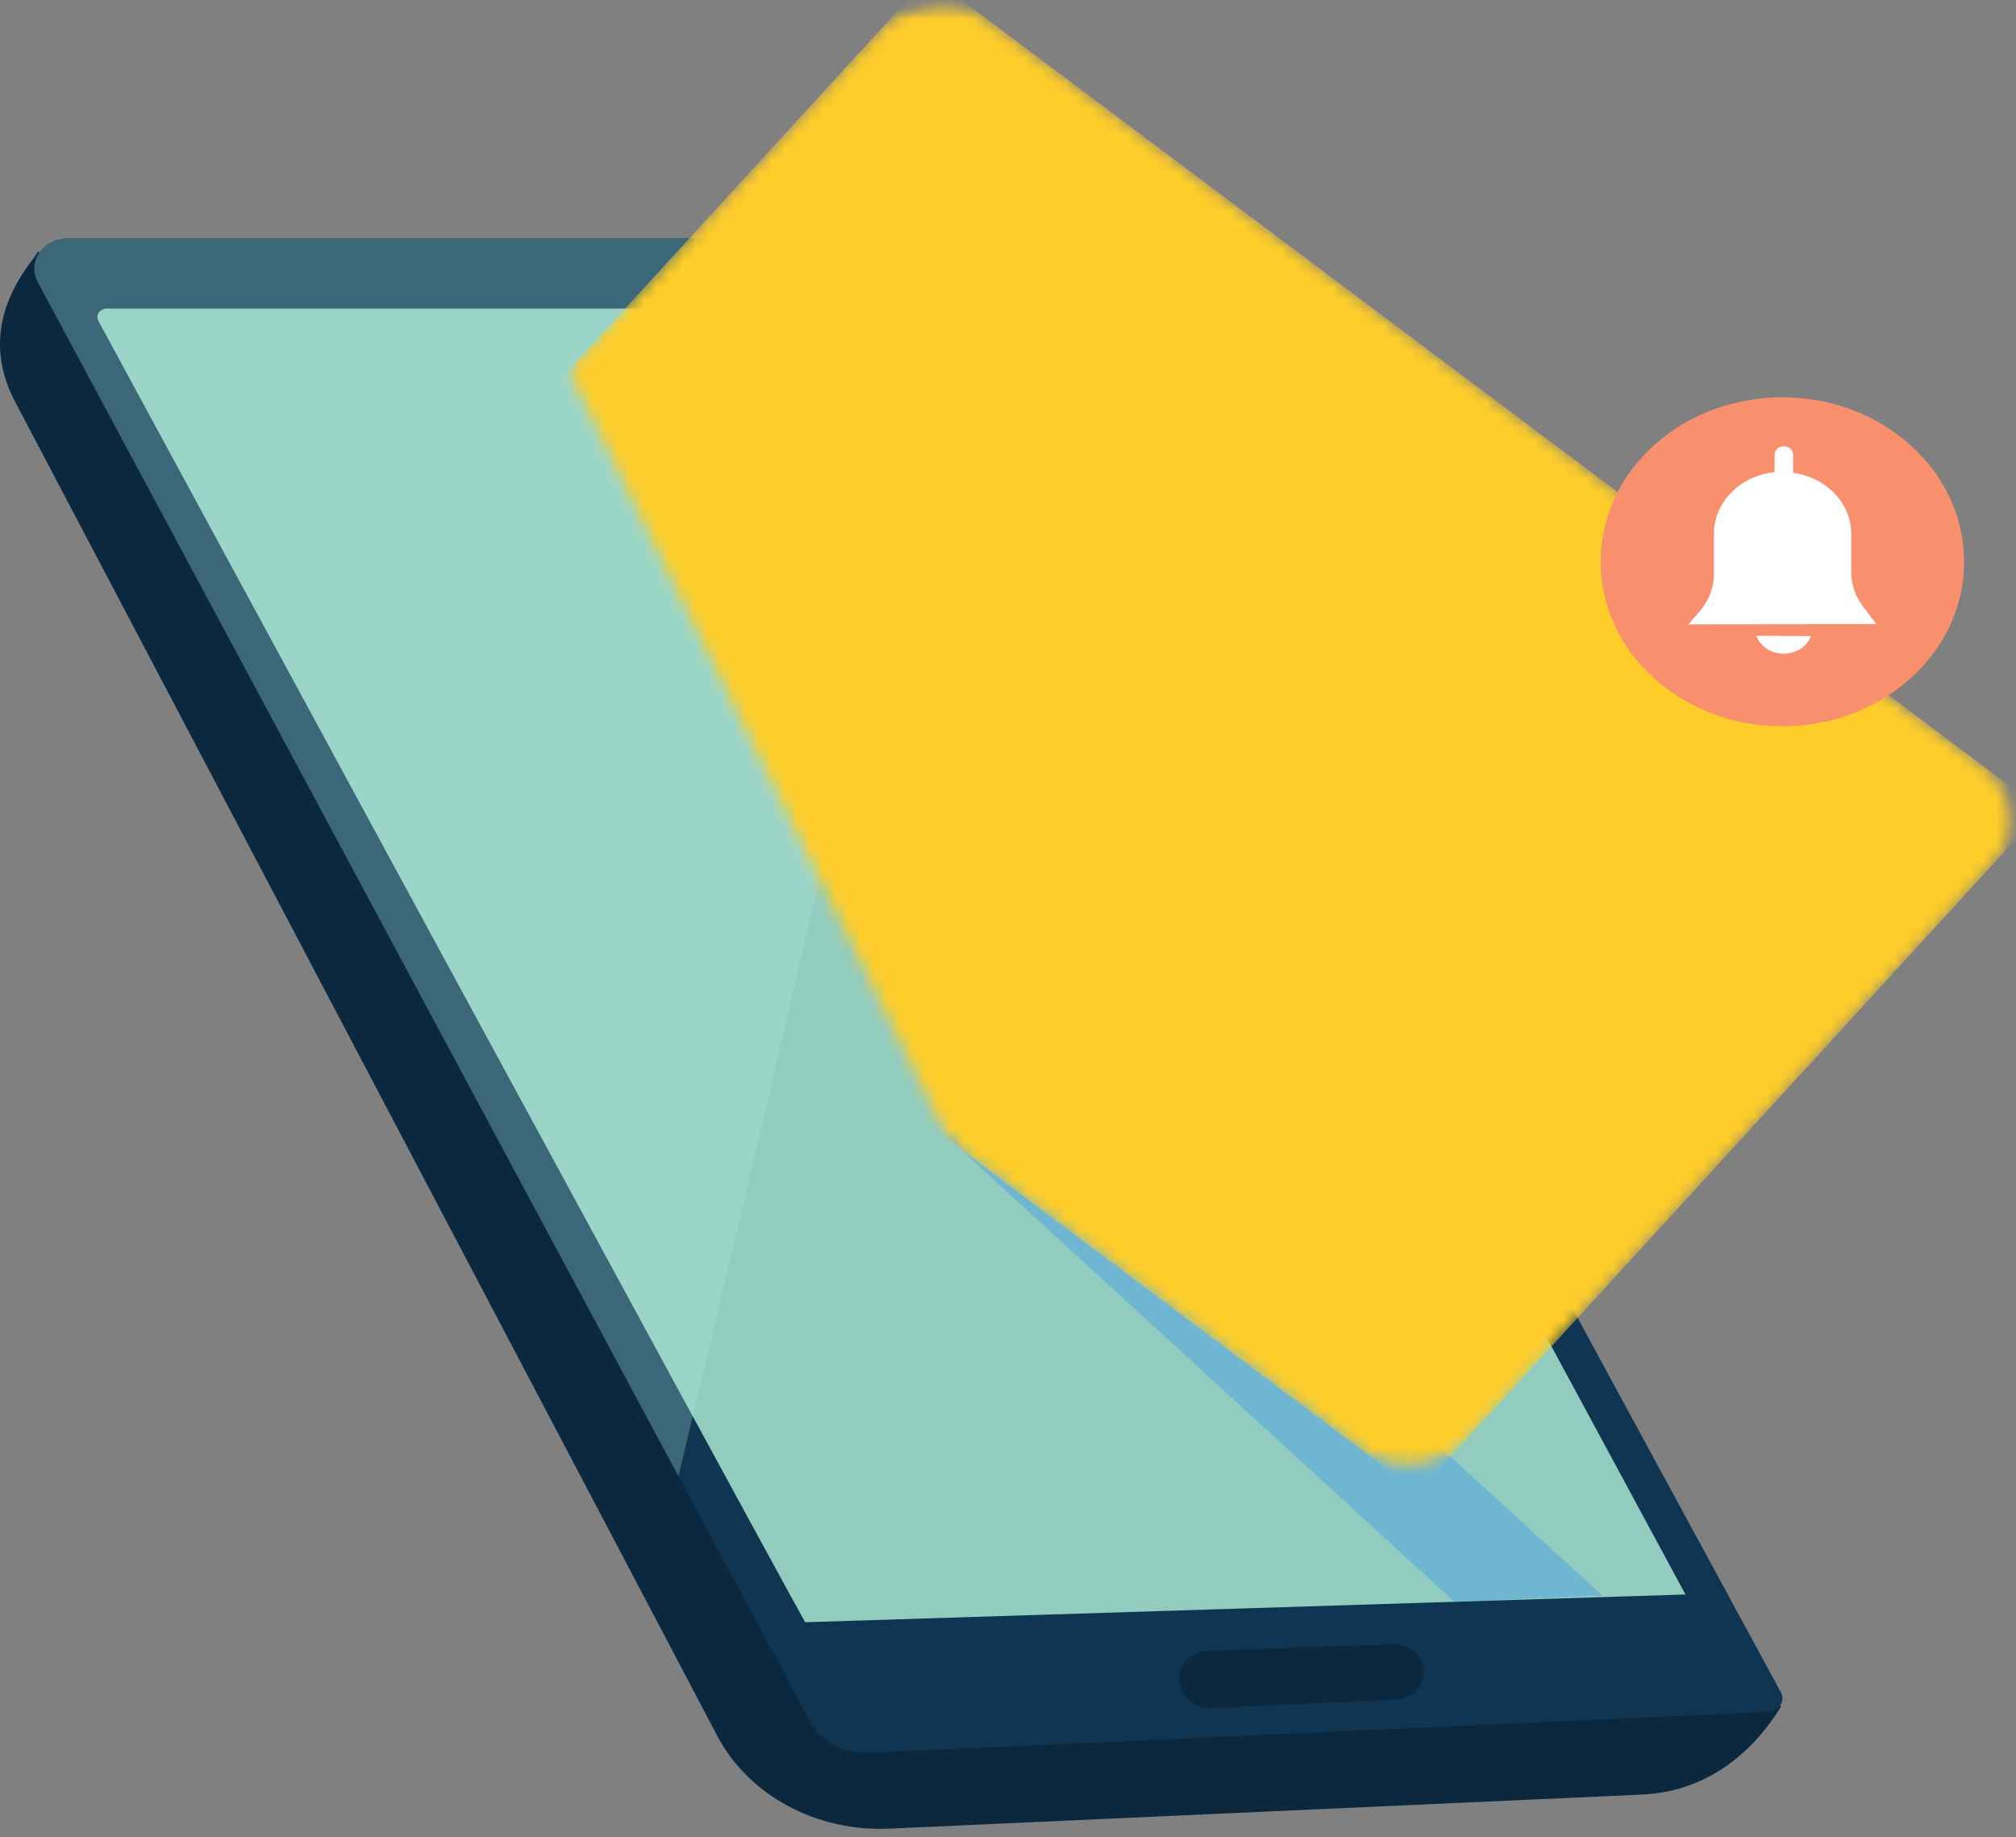 <svg width="158" height="144" viewBox="0 0 158 144" fill="none" xmlns="http://www.w3.org/2000/svg">
<rect x="0" y="0" width="158" height="144" fill="#808080" stroke="none"/>
<path d="M128.678 140.645L69.682 143.315C66.9 143.442 64.139 142.822 61.745 141.533C59.351 140.244 57.432 138.344 56.228 136.07L1.206 31.53C-0.776 27.791 -0.345 23.964 2.727 20.124L2.99 19.698L139.587 133.735C137.22 137.598 133.575 140.424 128.678 140.645Z" fill="#0B283E"/>
<path d="M138.579 134.162L68.115 137.373C67.157 137.417 66.206 137.205 65.38 136.763C64.554 136.32 63.891 135.668 63.472 134.887L2.96 22.111C2.763 21.745 2.672 21.34 2.695 20.934C2.719 20.528 2.856 20.134 3.095 19.79C3.333 19.445 3.664 19.161 4.058 18.964C4.451 18.767 4.893 18.665 5.342 18.665H74.65C75.564 18.665 76.46 18.896 77.236 19.333C78.012 19.77 78.637 20.395 79.04 21.138L139.572 132.625C139.661 132.783 139.704 132.958 139.698 133.135C139.692 133.312 139.637 133.485 139.538 133.638C139.439 133.791 139.3 133.919 139.132 134.011C138.964 134.102 138.774 134.154 138.579 134.162Z" fill="#0F3552"/>
<path d="M7.71 25.152C7.653 25.05 7.627 24.936 7.633 24.822C7.639 24.707 7.678 24.596 7.745 24.499C7.812 24.402 7.906 24.322 8.017 24.267C8.128 24.212 8.252 24.183 8.379 24.184H75.8C76.358 24.186 76.903 24.328 77.376 24.595C77.849 24.861 78.23 25.242 78.477 25.694L132.095 124.963L63.102 127.138C58.479 118.829 7.71 25.152 7.71 25.152Z" fill="#92CCBE"/>
<g style="mix-blend-mode:screen" opacity="0.27">
<path d="M53.171 115.695L2.96 22.111C2.763 21.745 2.672 21.34 2.695 20.934C2.719 20.528 2.856 20.134 3.095 19.79C3.333 19.445 3.664 19.161 4.058 18.964C4.451 18.767 4.893 18.665 5.342 18.665H74.65C76.515 18.665 53.171 115.695 53.171 115.695Z" fill="#B5EEDD"/>
</g>
<path d="M92.575 132.382L92.651 132.547C92.843 132.957 93.17 133.303 93.587 133.538C94.004 133.774 94.492 133.888 94.983 133.864L109.344 133.198C109.737 133.179 110.119 133.072 110.456 132.888C110.793 132.703 111.074 132.446 111.275 132.139C111.475 131.832 111.589 131.485 111.606 131.129C111.623 130.773 111.542 130.418 111.372 130.097C111.171 129.715 110.85 129.395 110.45 129.176C110.05 128.958 109.588 128.85 109.121 128.867L94.678 129.377C94.293 129.392 93.918 129.492 93.584 129.667C93.25 129.843 92.968 130.088 92.761 130.383C92.555 130.678 92.43 131.014 92.398 131.362C92.365 131.71 92.426 132.059 92.575 132.382Z" fill="#0B283E"/>
<g style="mix-blend-mode:multiply" opacity="0.56">
<path d="M84.246 78.001L74.259 89.127L113.977 125.531L125.586 125.041L90.689 93.173L84.246 78.001Z" fill="#52A4E2"/>
</g>
<mask id="mask0_379_3250" style="mask-type:luminance" maskUnits="userSpaceOnUse" x="33" y="-1" width="126" height="121">
<path d="M33.852 7.251L84.793 110.479C84.793 110.479 105.563 133.045 133.5 108.5C166.5 91 174.879 14.112 108 1.5C75.303 -4.689 33.852 7.251 33.852 7.251Z" fill="white"/>
</mask>
<g mask="url(#mask0_379_3250)">
<mask id="mask1_379_3250" style="mask-type:luminance" maskUnits="userSpaceOnUse" x="26" y="0" width="132" height="115">
<path d="M106.414 113.411L28.641 55.084C28.021 54.621 27.508 54.051 27.132 53.408C26.755 52.765 26.523 52.061 26.448 51.337C26.372 50.612 26.456 49.882 26.693 49.186C26.93 48.491 27.316 47.845 27.83 47.285L68.921 2.401C69.434 1.841 70.064 1.378 70.775 1.038C71.485 0.698 72.263 0.488 73.063 0.42C73.864 0.353 74.671 0.428 75.439 0.643C76.207 0.858 76.921 1.207 77.539 1.672L155.317 59.998C155.936 60.462 156.448 61.032 156.824 61.675C157.199 62.319 157.431 63.022 157.506 63.747C157.581 64.471 157.497 65.201 157.26 65.897C157.023 66.592 156.637 67.238 156.124 67.797L115.032 112.677C114.52 113.238 113.89 113.702 113.18 114.042C112.469 114.383 111.692 114.593 110.891 114.662C110.091 114.73 109.283 114.654 108.515 114.44C107.747 114.225 107.033 113.875 106.414 113.411Z" fill="white"/>
</mask>
<g mask="url(#mask1_379_3250)">
<path d="M160.049 63.508L72.844 -1.876L23.953 51.536L111.157 116.92L160.049 63.508Z" fill="#FECD29"/>
<g style="mix-blend-mode:multiply" opacity="0.3">
<path d="M160.049 63.508L72.844 -1.876L23.953 51.536L111.157 116.92L160.049 63.508Z" fill="#FECD29"/>
</g>
<g style="mix-blend-mode:multiply" opacity="0.59">
<path d="M93.193 56.213L27.201 51.767L110.733 115.75L93.193 56.213Z" fill="#FECD29"/>
</g>
<path d="M91.977 57.543L23.926 51.552L111.123 116.943L91.977 57.543Z" fill="#FECD29"/>
<g style="mix-blend-mode:multiply" opacity="0.59">
<path d="M78.999 63.122L65.196 14.554C64.689 12.774 64.613 10.168 65.642 8.59L71.725 0.456L158.04 65.187L150.821 71.087C149.3 72.312 145.995 73.766 143.952 73.629L88.337 70.114C86.169 69.975 84.104 69.227 82.43 67.973C80.755 66.719 79.556 65.023 78.999 63.122Z" fill="#FECD29"/>
</g>
<path d="M80.723 61.264L66.326 12.256C66.067 11.373 66.004 10.452 66.139 9.547C66.275 8.641 66.607 7.769 67.117 6.98L72.84 -1.856L160.032 63.535L151.546 70.275C150.785 70.882 149.897 71.345 148.935 71.636C147.973 71.928 146.956 72.042 145.944 71.972L90.035 68.243C87.874 68.1 85.816 67.351 84.147 66.1C82.478 64.85 81.281 63.159 80.723 61.264Z" fill="#FECD29"/>
</g>
</g>
<path d="M139.689 56.919C147.556 56.919 153.934 51.147 153.934 44.027C153.934 36.907 147.556 31.135 139.689 31.135C131.822 31.135 125.444 36.907 125.444 44.027C125.444 51.147 131.822 56.919 139.689 56.919Z" fill="#F88F6D"/>
<path d="M147.06 48.909L146.046 47.583C145.418 46.778 145.083 45.816 145.088 44.83V41.852C145.088 40.69 144.627 39.567 143.79 38.685C142.953 37.804 141.795 37.224 140.525 37.049V35.627C140.525 35.453 140.449 35.286 140.313 35.163C140.177 35.04 139.993 34.971 139.8 34.971C139.609 34.972 139.426 35.042 139.291 35.164C139.156 35.287 139.08 35.454 139.08 35.627V37.003C137.758 37.141 136.54 37.718 135.661 38.622C134.783 39.527 134.307 40.694 134.325 41.898V44.981C134.325 46.042 133.932 47.073 133.21 47.908L132.318 48.936L147.06 48.909Z" fill="white"/>
<path d="M138.913 51.074C139.314 51.22 139.752 51.262 140.179 51.196C140.605 51.13 141.002 50.957 141.326 50.698C141.604 50.467 141.813 50.177 141.934 49.854L137.641 49.826C137.746 50.103 137.914 50.356 138.133 50.571C138.352 50.785 138.617 50.957 138.913 51.074Z" fill="white"/>
</svg>
